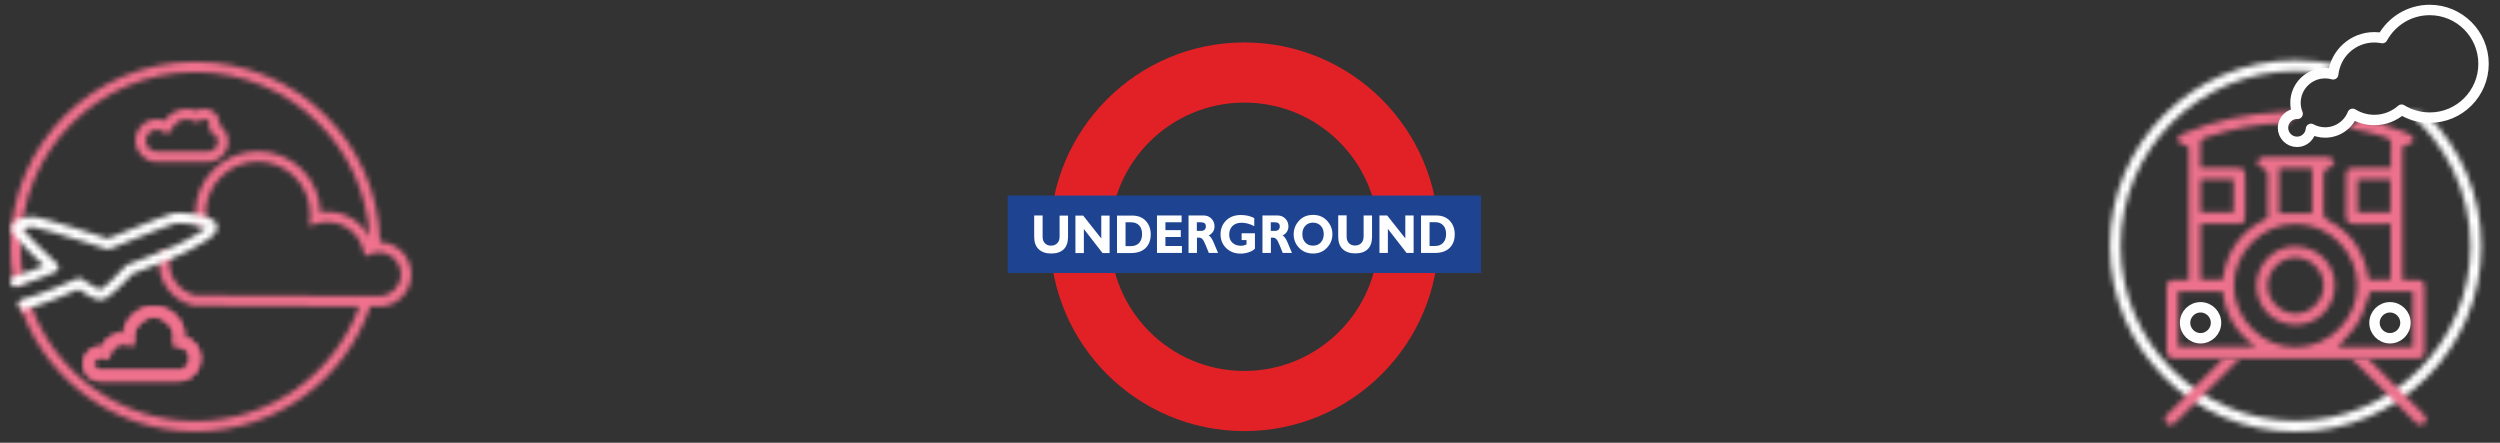 <?xml version="1.0" encoding="UTF-8"?>
<svg width="480px" height="85px" viewBox="0 0 480 85" version="1.1" xmlns="http://www.w3.org/2000/svg" xmlns:xlink="http://www.w3.org/1999/xlink">
    <rect x="0" y="0" width="480" height="85" fill="#333333" stroke="none"/>
    <!-- Generator: Sketch 41.2 (35397) - http://www.bohemiancoding.com/sketch -->
    <title>Artboard</title>
    <desc>Created with Sketch.</desc>
    <defs>
        <path d="M0.083,36.331 C0.083,56.031 16.052,72 35.752,72 C55.451,72 71.421,56.031 71.421,36.331 C71.421,26.546 67.478,17.688 61.097,11.245 C60.564,10.708 57.125,10.47 57.125,10.47 C64.569,16.631 69.32,25.935 69.32,36.331 C69.32,54.841 54.262,69.901 35.752,69.901 C17.243,69.901 2.183,54.841 2.183,36.331 C2.183,17.821 17.243,2.762 35.752,2.762 C37.56,2.762 39.333,2.909 41.063,3.186 C42.053,2.44 43.17,2.037 44.349,1.711 C41.594,1.03 38.718,0.661 35.752,0.661 C16.052,0.661 0.083,16.631 0.083,36.331 Z" id="path-1"></path>
        <path d="M22.799,0.63 C16.457,0.931 10.297,2.19 4.416,4.658 C3.692,4.962 2.825,5.361 3.27,6.266 C3.5,6.735 4.386,6.88 5.226,7.295 L5.226,32.863 C4.291,32.863 3.443,32.903 2.599,32.854 C1.458,32.787 0.98,33.246 0.991,34.418 C1.032,38.362 1.047,42.308 0.992,46.25 C0.973,47.568 1.507,47.979 2.754,47.951 C5.397,47.894 49.01,47.936 49.01,47.936 C50.001,47.944 50.518,47.602 50.512,46.54 C50.495,42.417 50.5,38.294 50.508,34.17 C50.51,33.273 50.1,32.854 49.203,32.868 C48.234,32.884 47.262,32.871 46.285,32.871 L46.285,7.29 C47.116,6.884 48.007,6.742 48.244,6.272 C48.696,5.365 47.799,4.982 47.099,4.653 C46.817,4.522 46.518,4.421 46.228,4.306 C43.612,3.276 40.957,2.486 38.27,1.894 C37.512,2.527 36.683,3.089 35.887,3.685 C38.234,4.114 40.554,4.689 42.849,5.403 C43.749,5.684 44.157,6.068 44.078,7.08 C43.97,8.449 44.051,9.834 44.051,11.348 C41.708,11.348 39.481,11.344 37.253,11.349 C35.608,11.352 35.457,11.497 35.452,13.092 C35.445,15.556 35.49,18.022 35.428,20.486 C35.398,21.737 35.923,22.143 37.115,22.114 C39.385,22.061 41.659,22.099 43.994,22.099 L43.994,32.772 L39.799,32.772 C39.658,32.079 39.539,31.341 39.351,30.621 C38.277,26.495 35.86,23.411 32.065,21.46 C31.372,21.104 31.104,20.729 31.122,19.941 C31.177,17.612 31.151,15.28 31.13,12.95 C31.122,12.085 31.376,11.551 32.31,11.285 C32.711,11.171 32.956,10.51 33.272,10.098 C32.842,9.796 32.419,9.239 31.986,9.234 C27.819,9.167 23.652,9.168 19.485,9.238 C19.066,9.245 18.655,9.828 18.241,10.144 C18.571,10.542 18.83,11.159 19.245,11.293 C20.089,11.566 20.391,12.033 20.387,12.856 C20.376,15.543 20.382,18.231 20.382,20.949 C15.326,23.312 12.465,27.263 11.757,32.803 L7.534,32.803 L7.534,22.099 C9.708,22.099 11.882,22.103 14.059,22.098 C15.99,22.094 16.064,22.023 16.069,20.154 C16.074,17.868 16.078,15.583 16.076,13.297 C16.075,11.443 15.987,11.354 14.067,11.349 C11.924,11.342 9.78,11.348 7.472,11.348 C7.472,9.603 7.429,7.96 7.513,6.323 C7.529,6.043 8.041,5.663 8.397,5.546 C13.861,3.745 18.451,2.819 24.152,2.764 C24.662,2.005 26.139,1.244 26.64,0.576 C26.291,0.572 25.943,0.57 25.594,0.57 C24.665,0.57 23.735,0.587 22.799,0.63 Z M22.599,20.083 L28.917,20.083 L28.917,11.392 L22.599,11.392 L22.599,20.083 Z M7.532,19.874 L13.833,19.874 L13.833,13.549 L7.532,13.549 L7.532,19.874 Z M37.656,19.862 L43.952,19.862 L43.952,13.567 L37.656,13.567 L37.656,19.862 Z M13.924,33.946 C13.92,27.508 19.274,22.133 25.717,22.107 C32.141,22.079 37.57,27.453 37.594,33.867 C37.62,40.369 32.244,45.766 25.732,45.777 L25.716,45.777 C19.321,45.778 13.928,40.369 13.924,33.946 Z M37.73,41.04 C38.774,39.271 39.29,37.19 40.099,35.081 L48.279,35.081 L48.279,45.717 L33.861,45.717 C35.14,44.206 36.702,42.781 37.73,41.04 Z M3.21,35.091 L11.754,35.091 C12.274,39.444 14.275,42.954 18.069,45.665 L3.21,45.665 L3.21,35.091 Z" id="path-3"></path>
        <path d="M7.506,0.413 C3.511,0.448 0.204,3.895 0.231,7.993 C0.261,12.223 3.629,15.52 7.876,15.476 C12.01,15.434 15.301,12.067 15.295,7.886 C15.289,3.67 11.919,0.412 7.582,0.412 C7.557,0.412 7.531,0.412 7.506,0.413 Z M7.723,13.323 C4.821,13.299 2.33,10.757 2.376,7.871 C2.424,4.96 4.97,2.491 7.855,2.558 C10.713,2.627 13.138,5.094 13.141,7.937 C13.143,10.805 10.624,13.324 7.765,13.323 L7.723,13.323 Z" id="path-5"></path>
        <path d="M1.278,1.726 C4.453,4.823 9.575,9.979 12.707,13.12 C13.234,13.65 13.812,13.992 14.453,13.4 C15.153,12.751 14.831,12.133 14.255,11.559 C11.713,9.029 7.18,4.491 4.649,1.953 C4.383,1.686 4.14,1.397 3.711,0.926 L0.404,0.924 C0.652,1.052 1.099,1.552 1.278,1.726 Z" id="path-7"></path>
        <path d="M11.792,0.926 C11.365,1.397 11.122,1.687 10.856,1.953 C8.324,4.491 3.791,9.03 1.251,11.559 C0.674,12.133 0.353,12.751 1.052,13.4 C1.693,13.992 2.271,13.65 2.798,13.12 C5.931,9.979 11.052,4.823 14.227,1.726 C14.406,1.553 14.853,1.052 15.101,0.924 L11.792,0.926 Z" id="path-9"></path>
        <path d="M7.738,6.091 C7.712,6.09 7.688,6.083 7.663,6.083 C5.848,6.084 4.294,7.144 3.549,8.672 C3.468,8.665 3.39,8.647 3.307,8.647 C1.479,8.648 0.001,10.126 0,11.951 C0.001,13.658 1.292,15.046 2.938,15.227 L3.053,15.232 L18.941,15.165 L19.167,15.139 C21.079,14.687 22.498,12.977 22.5,10.929 C22.499,8.973 21.199,7.34 19.422,6.801 C19.407,3.572 16.789,0.96 13.557,0.959 C10.565,0.96 8.104,3.198 7.738,6.091 Z M9.338,8.016 C9.595,7.807 9.732,7.486 9.706,7.156 C9.694,7.029 9.687,6.921 9.687,6.827 C9.687,5.758 10.12,4.796 10.82,4.094 C11.524,3.391 12.485,2.96 13.557,2.96 C14.627,2.96 15.588,3.391 16.291,4.093 C16.993,4.796 17.423,5.758 17.424,6.827 C17.424,7.029 17.404,7.233 17.37,7.445 C17.325,7.723 17.4,8.012 17.578,8.231 C17.754,8.452 18.019,8.588 18.301,8.603 C19.525,8.674 20.501,9.686 20.5,10.929 C20.502,11.997 19.772,12.895 18.787,13.166 L3.138,13.232 C2.494,13.148 1.999,12.613 2,11.951 C2.001,11.232 2.585,10.647 3.307,10.646 C3.481,10.646 3.645,10.682 3.798,10.744 C4.068,10.856 4.372,10.845 4.633,10.713 C4.894,10.579 5.083,10.342 5.152,10.057 C5.43,8.926 6.446,8.081 7.663,8.084 C7.924,8.084 8.175,8.124 8.42,8.197 C8.515,8.225 8.612,8.239 8.709,8.239 C8.935,8.239 9.158,8.162 9.338,8.016 Z" id="path-11"></path>
        <path d="M2.78684732e-14,36.46 C-0.001,38.757 0.082,40.53 0.519,42.761 C0.624,43.303 1.15,43.656 1.691,43.551 C2.234,43.445 2.588,42.92 2.482,42.378 C2.078,40.296 2.001,38.721 2,36.46 C2.001,27.205 5.749,18.836 11.812,12.771 C17.877,6.707 26.247,2.96 35.5,2.959 C44.754,2.96 53.124,6.707 59.189,12.771 C64.86,18.443 68.503,26.131 68.952,34.672 C67.431,31.753 64.384,29.758 60.862,29.756 C60.408,29.756 59.96,29.791 59.523,29.856 C59.353,23.357 54.044,18.141 47.504,18.14 C40.858,18.141 35.471,23.527 35.471,30.175 C35.471,30.67 35.514,31.138 35.569,31.581 C35.637,32.128 36.137,32.518 36.685,32.449 C37.232,32.382 37.622,31.882 37.554,31.334 C37.504,30.934 37.471,30.552 37.471,30.175 C37.471,27.4 38.592,24.898 40.41,23.079 C42.228,21.262 44.73,20.142 47.504,20.141 C50.279,20.142 52.783,21.262 54.601,23.079 C56.418,24.898 57.539,27.4 57.54,30.175 C57.54,30.445 57.521,30.727 57.496,31.026 L57.374,32.496 L58.784,32.065 C59.443,31.865 60.139,31.756 60.862,31.756 C64.215,31.754 67.022,34.077 67.783,37.194 L68.059,38.327 L69.136,37.882 C69.42,37.764 69.759,37.683 70.14,37.627 C70.395,37.59 70.586,37.562 70.735,37.563 C71.907,37.563 72.957,38.035 73.725,38.802 C74.493,39.569 74.963,40.62 74.963,41.791 C74.965,43.947 73.336,45.707 71.237,45.96 L68.377,45.946 L35.458,45.81 C32.614,45.096 30.498,42.532 30.5,39.469 C30.5,39.146 30.533,38.818 30.584,38.476 C30.666,37.93 30.29,37.421 29.745,37.338 C29.198,37.256 28.689,37.632 28.606,38.178 C28.545,38.581 28.5,39.012 28.5,39.469 C28.502,43.511 31.307,46.89 35.078,47.781 L35.304,47.809 L66.976,47.94 C62.288,60.784 49.967,69.96 35.501,69.958 C21.209,69.959 9.018,61.006 4.204,48.406 C4.104,48.137 3.976,47.923 3.92,47.834 C3.87,47.747 3.878,47.776 3.823,47.624 C3.646,47.1 3.078,46.82 2.555,46.998 C2.032,47.174 1.751,47.741 1.928,48.264 C2.017,48.538 2.143,48.767 2.213,48.878 C2.279,48.987 2.275,48.969 2.335,49.119 C7.435,62.472 20.356,71.957 35.501,71.959 C51.083,71.956 64.31,61.915 69.087,47.949 L71.37,47.96 L71.428,47.954 C74.533,47.608 76.962,44.998 76.963,41.791 C76.963,38.432 74.305,35.704 70.978,35.577 C70.507,16.379 54.811,0.96 35.5,0.959 C15.894,0.96 0.001,16.852 2.78684732e-14,36.46 Z" id="path-13"></path>
        <path d="M7.734,6.084 C8.171,6.091 8.597,6.159 9.002,6.284 L8.708,7.24 L7.711,7.322 C7.7,7.179 7.687,7.013 7.687,6.828 C7.687,6.576 7.703,6.328 7.734,6.084 C7.71,6.084 7.686,6.083 7.663,6.083 C5.852,6.085 4.29,7.133 3.544,8.655 C3.904,8.682 4.248,8.767 4.563,8.897 L4.18,9.821 L3.208,9.583 C3.287,9.259 3.401,8.948 3.544,8.655 C3.466,8.65 3.386,8.647 3.307,8.647 C1.48,8.647 0,10.125 0,11.953 C0.002,13.658 1.292,15.043 2.938,15.227 L2.995,15.232 L19.057,15.165 L19.168,15.139 C21.079,14.688 22.498,12.977 22.5,10.927 C22.499,8.971 21.202,7.323 19.424,6.785 L19.424,6.828 C19.424,7.158 19.392,7.47 19.344,7.765 L18.357,7.605 L18.3,8.603 C19.525,8.674 20.502,9.687 20.5,10.927 C20.502,11.99 19.785,12.886 18.811,13.167 L18.933,13.166 L18.937,14.166 L18.707,13.194 C18.742,13.186 18.777,13.177 18.811,13.167 L3.111,13.232 C3.127,13.234 3.144,13.237 3.16,13.238 L3.049,14.232 L3.045,13.232 L3.111,13.232 C2.479,13.136 1.999,12.603 2,11.953 C2.002,11.23 2.584,10.647 3.307,10.646 C3.479,10.646 3.643,10.682 3.797,10.745 L4.875,11.191 L5.151,10.059 C5.43,8.926 6.446,8.082 7.663,8.084 C7.927,8.084 8.179,8.124 8.415,8.196 L9.826,8.629 L9.706,7.158 C9.694,7.028 9.687,6.919 9.687,6.828 C9.688,5.756 10.12,4.796 10.82,4.093 C11.524,3.391 12.484,2.96 13.557,2.96 C14.628,2.96 15.588,3.391 16.291,4.093 C16.993,4.796 17.423,5.756 17.424,6.828 C17.424,7.027 17.404,7.232 17.37,7.446 L17.193,8.54 L18.3,8.603 L18.357,7.605 L18.414,6.607 C18.763,6.627 19.101,6.688 19.424,6.785 C19.4,3.562 16.783,0.959 13.557,0.959 C10.567,0.959 8.1,3.193 7.734,6.084 Z M18.357,7.605 L19.344,7.765 L18.357,7.605 Z" id="path-15"></path>
        <path d="M11.727,1.363 C11.143,1.131 10.507,1.002 9.845,1.002 C8.071,1.003 6.52,1.92 5.611,3.298 C5.143,3.111 4.637,3 4.104,3 C1.836,3.001 0,4.838 0,7.104 C0.001,9.277 1.686,11.052 3.824,11.196 L3.824,11.195 C3.847,11.197 3.868,11.209 3.891,11.209 L13.758,11.209 C13.769,11.209 13.777,11.204 13.788,11.204 L13.875,11.208 L13.926,11.209 C16.078,11.208 17.819,9.467 17.819,7.318 C17.818,6.012 17.17,4.864 16.185,4.158 C16.189,4.092 16.203,4.026 16.203,3.958 C16.203,2.301 14.861,0.96 13.206,0.959 C12.665,0.959 12.164,1.113 11.727,1.363 Z M12.516,3.237 C12.702,3.062 12.937,2.959 13.206,2.959 C13.755,2.96 14.202,3.406 14.204,3.958 C14.204,4.08 14.181,4.196 14.138,4.308 C13.949,4.807 14.187,5.368 14.676,5.581 C15.349,5.873 15.82,6.538 15.819,7.318 C15.817,8.358 14.979,9.201 13.936,9.208 L13.81,9.201 C13.792,9.2 13.776,9.209 13.758,9.209 L3.99,9.209 C3.979,9.208 3.971,9.201 3.958,9.2 C2.866,9.128 1.998,8.217 2,7.104 C2.002,5.943 2.942,5.002 4.104,5 C4.596,5.001 5.038,5.167 5.399,5.449 C5.651,5.647 5.979,5.713 6.288,5.626 C6.597,5.539 6.842,5.312 6.955,5.012 C7.391,3.84 8.521,3 9.845,3.002 C10.39,3.002 10.895,3.142 11.338,3.388 C11.49,3.473 11.658,3.515 11.824,3.515 C12.076,3.515 12.325,3.42 12.516,3.237 Z" id="path-17"></path>
        <path d="M0,0.959 L0.001,0.959 L0,0.959 Z" id="path-19"></path>
        <path d="M0,0.965 C0,0.964 0.001,0.963 0.001,0.962 L0.001,0.959 L0,0.965 Z" id="path-21"></path>
        <path d="M31.615,0.996 C31.432,1.019 31.279,1.059 31.093,1.109 C30.408,1.3 29.316,1.693 28.003,2.189 C24.645,3.461 19.969,5.383 18.69,5.911 C17.767,5.606 15.165,4.751 12.404,3.89 C10.685,3.355 8.91,2.819 7.434,2.414 C6.696,2.212 6.034,2.042 5.483,1.92 C5.208,1.858 4.96,1.808 4.737,1.773 C4.512,1.737 4.321,1.714 4.113,1.713 L3.889,1.726 C3.192,1.816 2.508,1.88 1.844,2.097 C1.513,2.21 1.174,2.369 0.871,2.649 C0.566,2.925 0.334,3.341 0.263,3.774 L0.245,3.984 C0.254,4.321 0.344,4.502 0.424,4.68 C0.585,5.003 0.793,5.29 1.058,5.625 C1.971,6.773 3.572,8.374 4.972,9.727 C5.499,10.236 5.994,10.706 6.408,11.095 C4.829,11.744 2.279,12.757 0.718,13.217 C0.188,13.373 -0.116,13.93 0.042,14.459 C0.197,14.988 0.755,15.291 1.283,15.135 C2.613,14.74 4.428,14.047 5.933,13.445 C7.435,12.845 8.615,12.339 8.621,12.337 C8.935,12.203 9.156,11.921 9.214,11.585 C9.27,11.249 9.153,10.909 8.901,10.681 C8.901,10.679 8.795,10.583 8.605,10.407 C7.944,9.796 6.28,8.245 4.796,6.747 C4.054,5.997 3.357,5.259 2.865,4.677 C2.65,4.422 2.484,4.205 2.37,4.038 C2.456,3.999 2.583,3.954 2.754,3.917 C3.097,3.838 3.579,3.78 4.118,3.713 C4.144,3.712 4.26,3.721 4.42,3.748 C5.053,3.847 6.3,4.166 7.745,4.579 C9.919,5.199 12.591,6.038 14.714,6.719 C15.775,7.059 16.699,7.361 17.36,7.578 C18.018,7.795 18.409,7.926 18.411,7.926 C18.638,8.002 18.888,7.993 19.11,7.901 C19.112,7.9 19.833,7.601 20.941,7.148 C22.601,6.469 25.128,5.445 27.363,4.578 C28.481,4.143 29.527,3.748 30.348,3.457 C30.757,3.311 31.113,3.191 31.384,3.107 C31.649,3.024 31.859,2.977 31.863,2.979 C31.955,2.968 32.121,2.959 32.327,2.959 C33.225,2.956 34.828,3.126 36.09,3.414 C36.649,3.54 37.149,3.691 37.467,3.833 C37.471,3.929 37.399,3.999 37.3,4.078 C36.963,4.354 36.434,4.687 35.812,5.049 C35.189,5.411 34.469,5.805 33.728,6.235 C33.31,6.478 32.607,6.82 31.771,7.192 C30.935,7.568 29.961,7.977 28.967,8.383 C27.399,9.023 25.78,9.653 24.555,10.124 C23.33,10.593 22.502,10.899 22.5,10.9 C22.353,10.955 22.213,11.05 22.107,11.167 C22.107,11.167 22.044,11.236 21.927,11.363 C21.519,11.806 20.47,12.927 19.414,13.93 C18.887,14.43 18.358,14.902 17.926,15.232 C17.712,15.398 17.521,15.526 17.387,15.601 L17.27,15.658 C17.183,15.651 16.889,15.577 16.559,15.416 C15.983,15.153 15.276,14.717 14.735,14.353 C14.463,14.171 14.23,14.006 14.066,13.888 L13.878,13.748 C13.519,13.477 13.128,13.435 12.791,13.59 C12.791,13.59 12.7,13.632 12.527,13.71 C11.316,14.258 6.13,16.544 2.24,17.585 C1.708,17.729 1.392,18.276 1.534,18.81 C1.677,19.344 2.227,19.66 2.759,19.516 C6.658,18.467 11.505,16.357 13.091,15.648 C13.389,15.86 13.802,16.143 14.262,16.431 C14.72,16.714 15.222,17.003 15.723,17.234 C16.234,17.459 16.712,17.652 17.304,17.664 L17.471,17.656 C17.916,17.604 18.181,17.449 18.48,17.279 C18.984,16.973 19.514,16.539 20.073,16.042 C21.457,14.808 22.949,13.207 23.424,12.69 C24.216,12.394 27.027,11.336 29.722,10.234 C30.731,9.823 31.721,9.406 32.589,9.018 C33.457,8.63 34.193,8.276 34.73,7.966 C35.853,7.313 36.97,6.725 37.864,6.136 C38.313,5.837 38.709,5.542 39.042,5.187 C39.206,5.009 39.358,4.813 39.479,4.576 C39.597,4.342 39.685,4.057 39.685,3.749 C39.685,3.564 39.653,3.376 39.592,3.202 C39.45,2.809 39.212,2.584 38.991,2.411 C38.653,2.156 38.286,1.996 37.874,1.844 C37.464,1.696 37.01,1.572 36.533,1.463 C35.089,1.138 33.437,0.962 32.327,0.959 C32.066,0.959 31.833,0.968 31.615,0.996 Z" id="path-23"></path>
        <polygon id="path-25" points="0 87.893 484.421 87.893 484.421 -0 0 -0"></polygon>
    </defs>
    <g id="Other-Icons" stroke="none" stroke-width="1" fill="none" fill-rule="evenodd">
        <g id="Artboard">
            <g id="Page-1" transform="translate(-3, 0)">
                <g id="Group-3" transform="translate(408, 10.893)">
                    <mask id="mask-2" fill="white">
                        <use xlink:href="#path-1"></use>
                    </mask>
                    <g id="Clip-2"></g>
                    <polygon id="Fill-1" fill="#FEFEFE" mask="url(#mask-2)" points="-4.916 77 76.422 77 76.422 -4.339 -4.916 -4.339"></polygon>
                </g>
                <g id="Group-6" transform="translate(418, 20.893)">
                    <mask id="mask-4" fill="white">
                        <use xlink:href="#path-3"></use>
                    </mask>
                    <g id="Clip-5"></g>
                    <polygon id="Fill-4" fill="#ED718C" mask="url(#mask-4)" points="-4.009 52.953 55.512 52.953 55.512 -4.43 -4.009 -4.43"></polygon>
                </g>
                <g id="Group-9" transform="translate(436, 46.893)">
                    <mask id="mask-6" fill="white">
                        <use xlink:href="#path-5"></use>
                    </mask>
                    <g id="Clip-8"></g>
                    <polygon id="Fill-7" fill="#EC708B" mask="url(#mask-6)" points="-4.769 20.477 20.295 20.477 20.295 -4.588 -4.769 -4.588"></polygon>
                </g>
                <g id="Group-16" transform="translate(422, 1.893)" stroke="#FEFEFE" stroke-width="2">
                    <path d="M42.847,60.08 C42.847,61.722 41.517,63.052 39.875,63.052 C38.235,63.052 36.905,61.722 36.905,60.08 C36.905,58.439 38.235,57.109 39.875,57.109 C41.517,57.109 42.847,58.439 42.847,60.08 Z" id="Stroke-10"></path>
                    <path d="M6.476,60.08 C6.476,61.722 5.146,63.052 3.505,63.052 C1.865,63.052 0.535,61.722 0.535,60.08 C0.535,58.439 1.865,57.109 3.505,57.109 C5.146,57.109 6.476,58.439 6.476,60.08 Z" id="Stroke-12"></path>
                    <path d="M47.502,0.023 C43.581,0.023 40.172,2.206 38.419,5.42 C37.917,5.321 37.398,5.266 36.865,5.266 C32.761,5.266 29.386,8.38 28.97,12.375 C28.479,12.237 27.962,12.158 27.427,12.158 C24.284,12.158 21.733,14.707 21.733,17.85 C21.733,18.595 21.883,19.306 22.142,19.959 C22.105,19.957 22.07,19.948 22.035,19.948 C20.546,19.948 19.337,21.155 19.337,22.644 C19.337,24.133 20.546,25.34 22.035,25.34 C23.453,25.34 24.602,24.243 24.709,22.853 C25.517,23.293 26.442,23.543 27.427,23.543 C29.825,23.543 31.872,22.059 32.711,19.962 C33.92,20.709 35.34,21.146 36.865,21.146 C38.874,21.146 40.705,20.393 42.103,19.163 C43.675,20.129 45.52,20.697 47.502,20.697 C53.211,20.697 57.839,16.069 57.839,10.36 C57.839,4.651 53.211,0.023 47.502,0.023 Z" id="Stroke-14" stroke-linecap="round" stroke-linejoin="round"></path>
                </g>
                <g id="Group-19" transform="translate(454, 67.893)">
                    <mask id="mask-8" fill="white">
                        <use xlink:href="#path-7"></use>
                    </mask>
                    <g id="Clip-18"></g>
                    <polygon id="Fill-17" fill="#ED718C" mask="url(#mask-8)" points="-4.596 18.712 19.851 18.712 19.851 -4.076 -4.596 -4.076"></polygon>
                </g>
                <g id="Group-22" transform="translate(418, 67.893)">
                    <mask id="mask-10" fill="white">
                        <use xlink:href="#path-9"></use>
                    </mask>
                    <g id="Clip-21"></g>
                    <polygon id="Fill-20" fill="#ED718C" mask="url(#mask-10)" points="-4.346 18.712 20.101 18.712 20.101 -4.076 -4.346 -4.076"></polygon>
                </g>
                <g id="Group-25" transform="translate(19, 57.893)">
                    <mask id="mask-12" fill="white">
                        <use xlink:href="#path-11"></use>
                    </mask>
                    <g id="Clip-24"></g>
                    <polygon id="Fill-23" fill="#F0718D" mask="url(#mask-12)" points="-5 20.232 27.5 20.232 27.5 -4.041 -5 -4.041"></polygon>
                </g>
                <g id="Group-28" transform="translate(5, 10.893)">
                    <mask id="mask-14" fill="white">
                        <use xlink:href="#path-13"></use>
                    </mask>
                    <g id="Clip-27"></g>
                    <polygon id="Fill-26" fill="#F0718D" mask="url(#mask-14)" points="-5 76.959 81.963 76.959 81.963 -4.041 -5 -4.041"></polygon>
                </g>
                <g id="Group-31" transform="translate(19, 57.893)">
                    <mask id="mask-16" fill="white">
                        <use xlink:href="#path-15"></use>
                    </mask>
                    <g id="Clip-30"></g>
                    <polygon id="Fill-29" fill="#F0718D" mask="url(#mask-16)" points="-5 20.232 27.5 20.232 27.5 -4.041 -5 -4.041"></polygon>
                </g>
                <g id="Group-34" transform="translate(29, 19.893)">
                    <mask id="mask-18" fill="white">
                        <use xlink:href="#path-17"></use>
                    </mask>
                    <g id="Clip-33"></g>
                    <polygon id="Fill-32" fill="#F0718D" mask="url(#mask-18)" points="-5 16.209 22.819 16.209 22.819 -4.041 -5 -4.041"></polygon>
                </g>
                <g id="Group-37" transform="translate(9, 40.893)">
                    <mask id="mask-20" fill="white">
                        <use xlink:href="#path-19"></use>
                    </mask>
                    <g id="Clip-36"></g>
                    <polygon id="Fill-35" fill="#F0718D" mask="url(#mask-20)" points="-5 5.959 5.001 5.959 5.001 -4.041 -5 -4.041"></polygon>
                </g>
                <g id="Group-40" transform="translate(6, 42.893)">
                    <mask id="mask-22" fill="white">
                        <use xlink:href="#path-21"></use>
                    </mask>
                    <g id="Clip-39"></g>
                    <polygon id="Fill-38" fill="#F0718D" mask="url(#mask-22)" points="-5 5.965 5.001 5.965 5.001 -4.041 -5 -4.041"></polygon>
                </g>
                <g id="Group-43" transform="translate(5, 39.893)">
                    <mask id="mask-24" fill="white">
                        <use xlink:href="#path-23"></use>
                    </mask>
                    <g id="Clip-42"></g>
                    <polygon id="Fill-41" fill="#FEFEFE" mask="url(#mask-24)" points="-5 24.55 44.685 24.55 44.685 -4.041 -5 -4.041"></polygon>
                </g>
                <path d="M241.917,71.222 C227.679,71.222 216.153,59.696 216.153,45.458 C216.153,31.221 227.679,19.696 241.917,19.696 C256.154,19.696 267.68,31.221 267.68,45.458 C267.68,59.674 256.154,71.222 241.917,71.222 Z M241.917,8.148 C221.315,8.148 204.606,24.857 204.606,45.458 C204.606,66.06 221.315,82.769 241.917,82.769 C262.519,82.769 279.228,66.06 279.228,45.458 C279.228,24.857 262.519,8.148 241.917,8.148 Z" id="Fill-44" fill="#E22126"></path>
                <mask id="mask-26" fill="white">
                    <use xlink:href="#path-25"></use>
                </mask>
                <g id="Clip-47"></g>
                <polygon id="Fill-46" fill="#1E4390" mask="url(#mask-26)" points="196.47 52.413 287.385 52.413 287.385 37.541 196.47 37.541"></polygon>
                <path d="M277.477,42.681 L277.477,47.23 L278.527,47.23 C279.205,47.23 279.73,47.012 280.101,46.596 C280.473,46.181 280.648,45.634 280.648,44.934 C280.648,44.234 280.473,43.665 280.101,43.271 C279.73,42.856 279.205,42.659 278.527,42.659 L277.498,42.659 L277.477,42.681 Z M275.859,41.369 L278.724,41.369 C279.839,41.369 280.713,41.697 281.348,42.375 C281.982,43.053 282.31,43.906 282.31,44.977 C282.31,46.093 281.982,46.968 281.327,47.602 C280.67,48.236 279.751,48.564 278.527,48.564 L275.836,48.564 L275.836,41.369 L275.859,41.369 Z M274.415,41.369 L274.415,48.564 L273.059,48.564 L269.472,43.95 L269.472,48.564 L267.854,48.564 L267.854,41.369 L269.341,41.369 L272.819,45.765 L272.819,41.369 L274.437,41.369 L274.415,41.369 Z M264.814,41.369 L266.432,41.369 L266.432,45.458 C266.432,46.508 266.148,47.318 265.601,47.843 C265.033,48.389 264.246,48.652 263.196,48.652 C262.167,48.652 261.359,48.368 260.79,47.821 C260.221,47.274 259.937,46.487 259.937,45.458 L259.937,41.347 L261.555,41.347 L261.555,45.48 C261.555,45.983 261.708,46.377 261.993,46.683 C262.299,46.99 262.671,47.142 263.152,47.142 C263.655,47.142 264.048,46.99 264.355,46.683 C264.661,46.377 264.814,45.94 264.814,45.371 L264.814,41.347 L264.814,41.369 Z M255.104,47.164 C255.716,47.164 256.219,46.968 256.591,46.552 C256.962,46.137 257.16,45.612 257.16,44.955 C257.16,44.3 256.962,43.753 256.591,43.359 C256.219,42.965 255.716,42.746 255.104,42.746 C254.492,42.746 253.989,42.944 253.617,43.359 C253.245,43.753 253.048,44.3 253.048,44.955 C253.048,45.612 253.245,46.159 253.617,46.552 C253.989,46.968 254.492,47.164 255.104,47.164 L255.104,47.164 Z M255.104,41.26 C256.219,41.26 257.094,41.631 257.793,42.375 C258.472,43.118 258.822,43.972 258.822,44.977 C258.822,45.983 258.472,46.836 257.772,47.58 C257.072,48.324 256.198,48.674 255.104,48.674 C254.01,48.674 253.114,48.302 252.414,47.58 C251.714,46.858 251.386,45.983 251.386,44.977 C251.386,43.993 251.736,43.118 252.414,42.375 C253.091,41.631 253.989,41.26 255.104,41.26 L255.104,41.26 Z M246.99,42.681 L246.99,44.321 L247.843,44.321 C248.105,44.321 248.324,44.256 248.477,44.102 C248.63,43.95 248.717,43.753 248.717,43.49 C248.717,42.944 248.412,42.681 247.799,42.681 L246.99,42.681 Z M245.372,41.369 L248.258,41.369 C248.893,41.369 249.396,41.566 249.79,41.981 C250.183,42.375 250.379,42.878 250.379,43.447 C250.379,44.234 250.008,44.825 249.264,45.218 C249.592,45.371 249.899,45.83 250.205,46.53 C250.489,47.252 250.774,47.93 251.058,48.564 L249.287,48.564 C249.177,48.324 249.002,47.864 248.74,47.208 C248.477,46.552 248.258,46.115 248.062,45.918 C247.865,45.721 247.667,45.634 247.471,45.634 L247.012,45.634 L247.012,48.564 L245.393,48.564 L245.393,41.369 L245.372,41.369 Z M243.819,41.85 L243.819,43.425 C242.988,42.987 242.178,42.768 241.391,42.768 C240.625,42.768 240.036,42.987 239.62,43.403 C239.205,43.84 239.007,44.365 239.007,45.043 C239.007,45.677 239.205,46.202 239.62,46.596 C240.036,46.99 240.581,47.186 241.26,47.186 C241.61,47.186 241.982,47.099 242.331,46.924 L242.331,46.093 L241.391,46.093 L241.391,44.781 L243.95,44.781 L243.95,47.733 C243.688,48.017 243.293,48.258 242.769,48.433 C242.244,48.608 241.719,48.695 241.216,48.695 C240.079,48.695 239.161,48.346 238.439,47.646 C237.717,46.946 237.345,46.071 237.345,44.999 C237.345,43.906 237.717,43.009 238.439,42.309 C239.161,41.609 240.101,41.282 241.26,41.282 C242.222,41.282 243.075,41.478 243.819,41.872 L243.819,41.85 Z M232.796,42.681 L232.796,44.321 L233.649,44.321 C233.912,44.321 234.13,44.256 234.283,44.102 C234.436,43.95 234.524,43.753 234.524,43.49 C234.524,42.944 234.218,42.681 233.605,42.681 L232.796,42.681 Z M231.178,41.369 L234.064,41.369 C234.699,41.369 235.202,41.566 235.595,41.981 C235.989,42.375 236.186,42.878 236.186,43.447 C236.186,44.234 235.814,44.825 235.071,45.218 C235.399,45.371 235.705,45.83 236.011,46.53 C236.295,47.252 236.58,47.93 236.864,48.564 L235.093,48.564 C234.983,48.324 234.808,47.864 234.546,47.208 C234.283,46.552 234.064,46.115 233.868,45.918 C233.671,45.721 233.474,45.634 233.277,45.634 L232.818,45.634 L232.818,48.564 L231.2,48.564 L231.2,41.369 L231.178,41.369 Z M229.931,47.252 L229.931,48.564 L225.142,48.564 L225.142,41.369 L229.866,41.369 L229.866,42.681 L226.76,42.681 L226.76,44.19 L229.712,44.19 L229.712,45.502 L226.76,45.502 L226.76,47.23 L229.931,47.23 L229.931,47.252 Z M219.105,42.703 L219.105,47.252 L220.155,47.252 C220.833,47.252 221.358,47.033 221.73,46.618 C222.102,46.202 222.276,45.656 222.276,44.955 C222.276,44.256 222.102,43.687 221.73,43.293 C221.358,42.878 220.833,42.681 220.155,42.681 L219.127,42.681 L219.105,42.703 Z M217.487,41.39 L220.352,41.39 C221.467,41.39 222.342,41.719 222.977,42.397 C223.611,43.075 223.939,43.928 223.939,44.999 C223.939,46.115 223.611,46.99 222.955,47.624 C222.298,48.258 221.38,48.586 220.155,48.586 L217.465,48.586 L217.465,41.39 L217.487,41.39 Z M216.043,41.39 L216.043,48.586 L214.687,48.586 L211.101,43.972 L211.101,48.586 L209.482,48.586 L209.482,41.39 L210.97,41.39 L214.447,45.786 L214.447,41.39 L216.065,41.39 L216.043,41.39 Z M206.442,41.39 L208.061,41.39 L208.061,45.48 C208.061,46.53 207.777,47.339 207.23,47.864 C206.661,48.411 205.874,48.674 204.824,48.674 C203.796,48.674 202.987,48.389 202.418,47.843 C201.85,47.296 201.565,46.508 201.565,45.48 L201.565,41.369 L203.184,41.369 L203.184,45.502 C203.184,46.005 203.337,46.399 203.621,46.705 C203.927,47.012 204.299,47.164 204.78,47.164 C205.283,47.164 205.677,47.012 205.983,46.705 C206.289,46.399 206.442,45.962 206.442,45.393 L206.442,41.369 L206.442,41.39 Z" id="Fill-48" fill="#FEFEFE" mask="url(#mask-26)"></path>
            </g>
        </g>
    </g>
</svg>